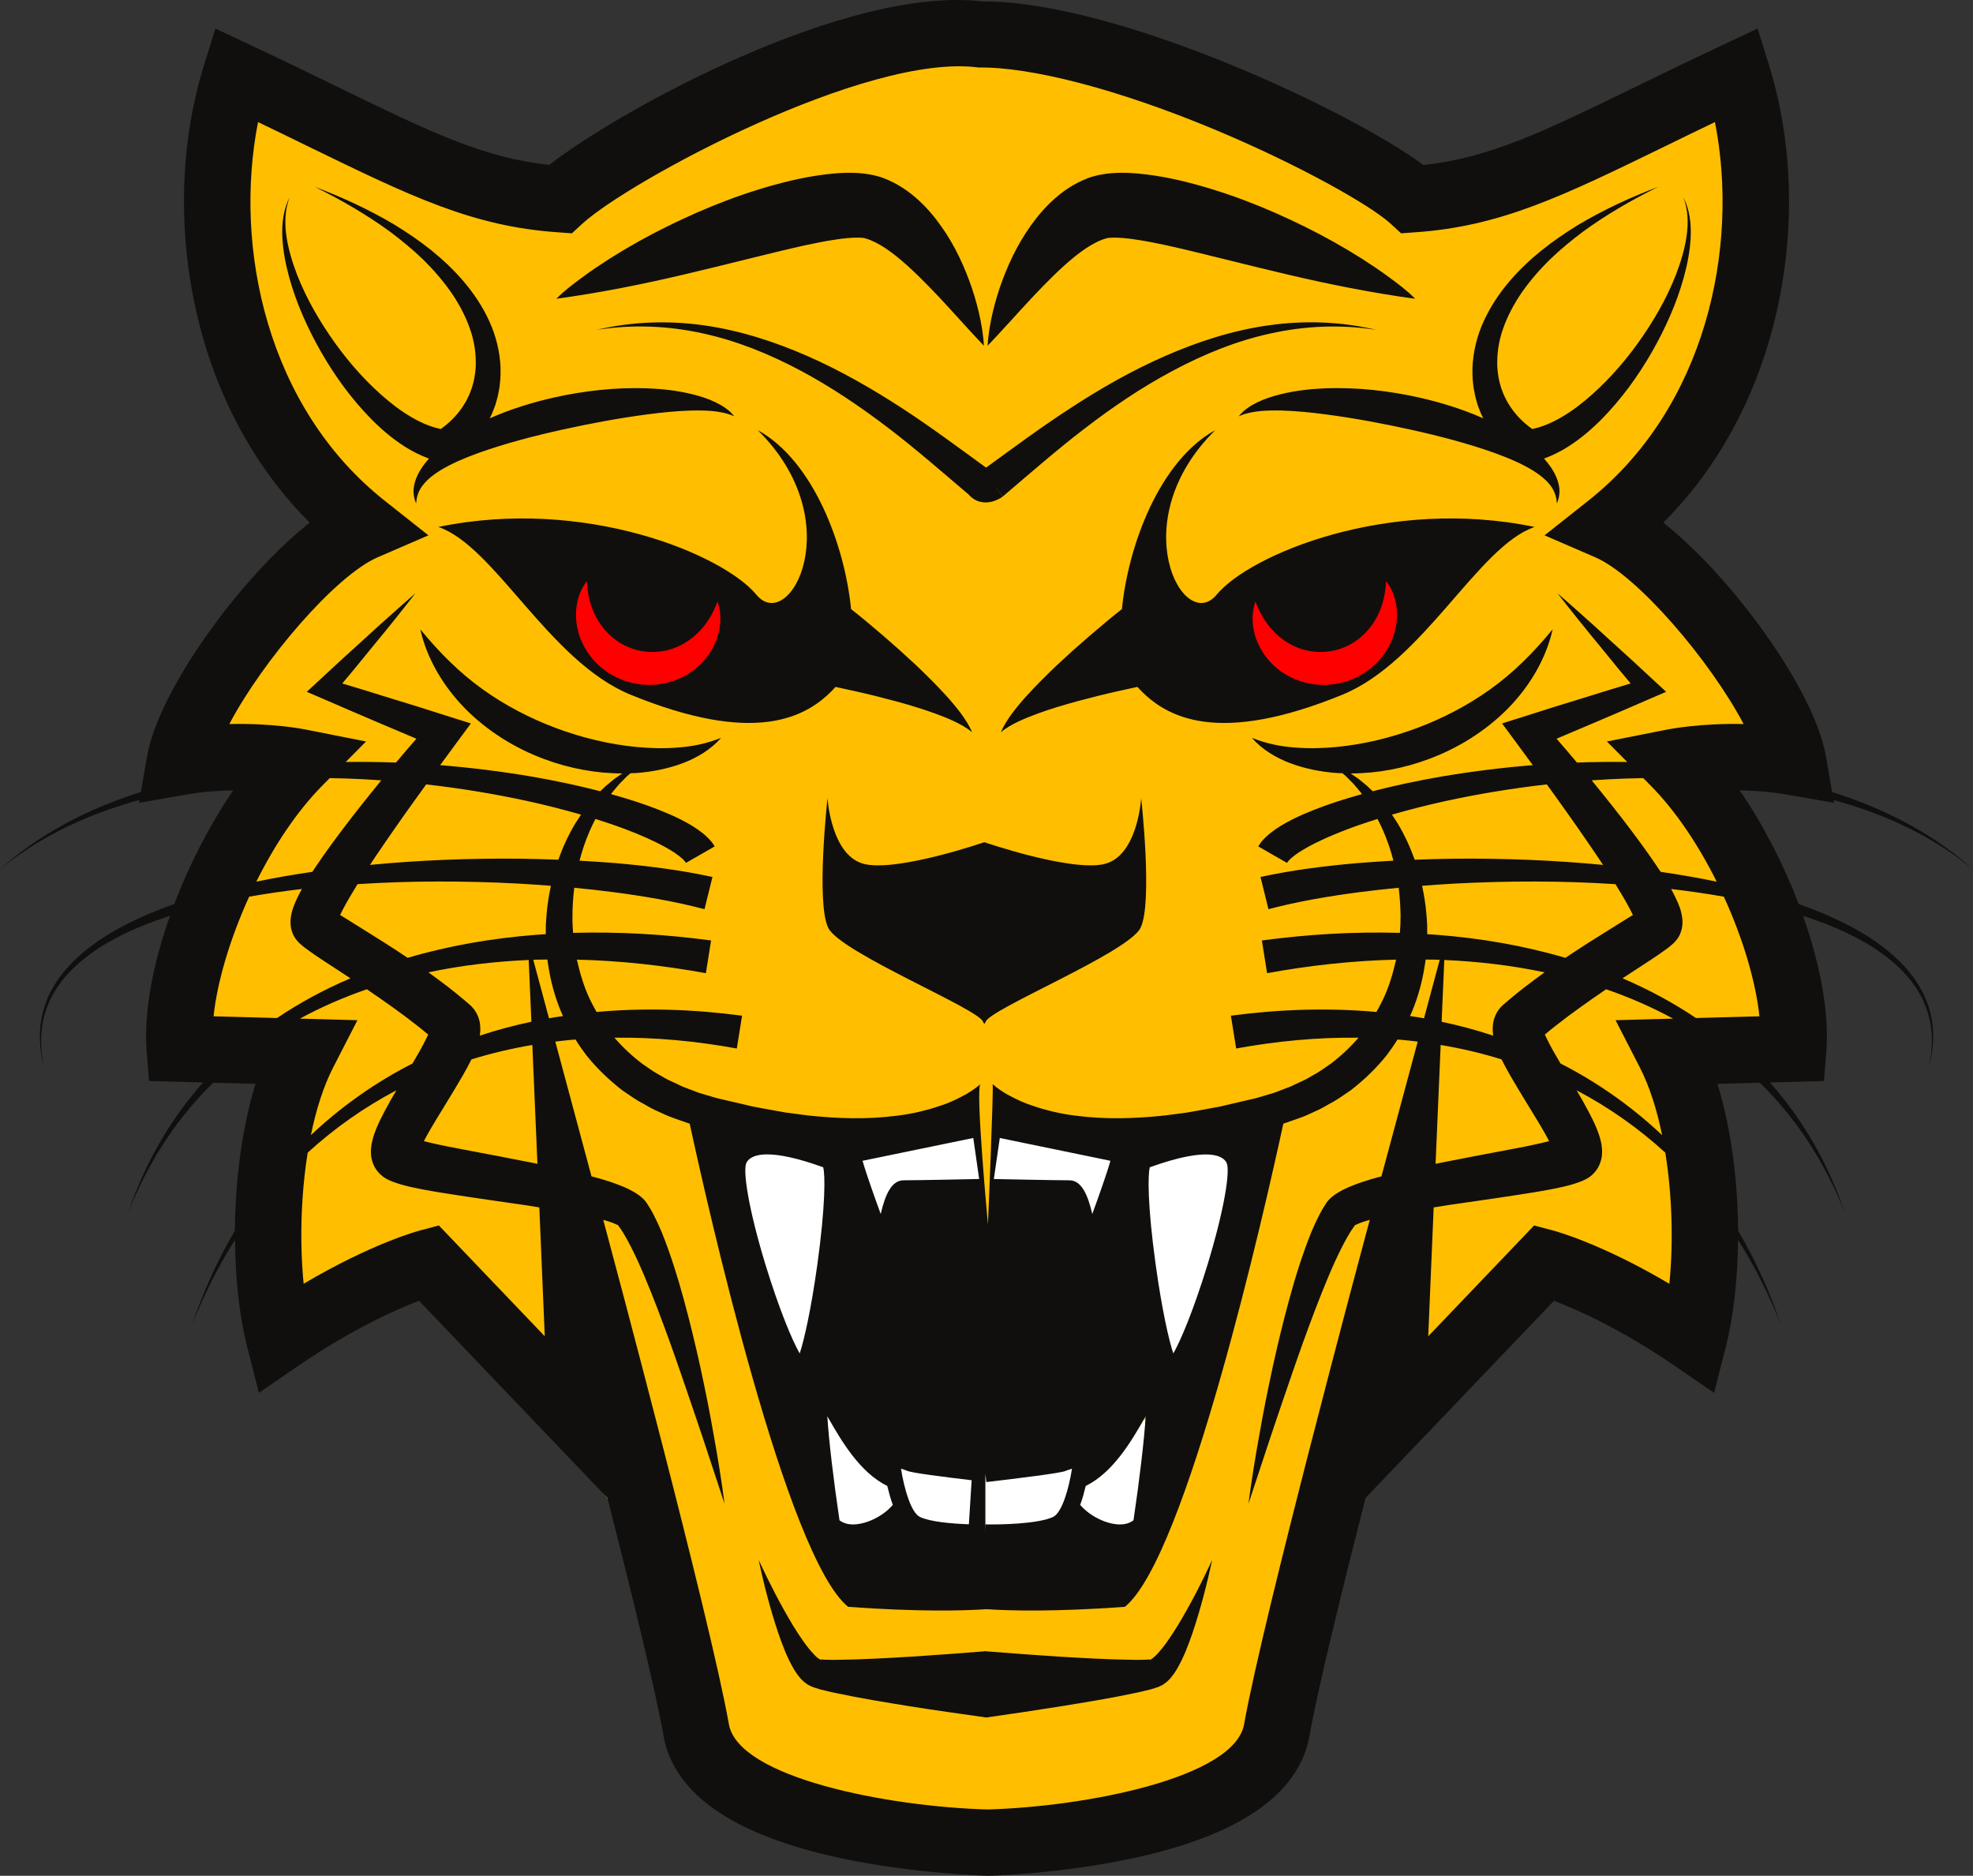<?xml version="1.0" encoding="UTF-8" standalone="no"?>
<svg
   version="1.2"
   width="228.46mm"
   height="217.196mm"
   viewBox="0 0 22846 21719.633"
   preserveAspectRatio="xMidYMid"
   fill-rule="evenodd"
   stroke-width="28.222"
   stroke-linejoin="round"
   xml:space="preserve"
   id="svg1306"
   sodipodi:docname="BigCat2.svg"
   inkscape:version="1.2.2 (732a01da63, 2022-12-09, custom)"
   xmlns:inkscape="http://www.inkscape.org/namespaces/inkscape"
   xmlns:sodipodi="http://sodipodi.sourceforge.net/DTD/sodipodi-0.dtd"
   xmlns="http://www.w3.org/2000/svg"
   xmlns:svg="http://www.w3.org/2000/svg"
   xmlns:ooo="http://xml.openoffice.org/svg/export"><rect x="0" y="0" width="22846" height="21719.633" fill="#333333" stroke="none"/><sodipodi:namedview
   id="namedview1308"
   pagecolor="#ffffff"
   bordercolor="#000000"
   borderopacity="0.25"
   inkscape:showpageshadow="2"
   inkscape:pageopacity="0.0"
   inkscape:pagecheckerboard="0"
   inkscape:deskcolor="#d1d1d1"
   inkscape:document-units="mm"
   showgrid="false"
   inkscape:zoom="0.57848045"
   inkscape:cx="420.06605"
   inkscape:cy="416.60872"
   inkscape:window-width="1920"
   inkscape:window-height="1031"
   inkscape:window-x="0"
   inkscape:window-y="25"
   inkscape:window-maximized="1"
   inkscape:current-layer="layer1" />
 <defs
   class="ClipPathGroup"
   id="defs1121">
  <clipPath
   id="presentation_clip_path"
   clipPathUnits="userSpaceOnUse">
   <rect
   x="0"
   y="0"
   width="23310"
   height="23310"
   id="rect1115" />
  </clipPath>
  <clipPath
   id="presentation_clip_path_shrink"
   clipPathUnits="userSpaceOnUse">
   <rect
   x="23"
   y="23"
   width="23264"
   height="23264"
   id="rect1118" />
  </clipPath>
 </defs>
 <defs
   class="TextShapeIndex"
   id="defs1125">
  <g
   ooo:slide="id1"
   ooo:id-list="id3 id4 id5 id6 id7"
   id="g1123" />
 </defs>
 <defs
   class="EmbeddedBulletChars"
   id="defs1157">
  <g
   id="bullet-char-template-57356"
   transform="matrix(4.8828125e-4,0,0,-4.8828125e-4,0,0)">
   <path
   d="M 580,1141 1163,571 580,0 -4,571 Z"
   id="path1127" />
  </g>
  <g
   id="bullet-char-template-57354"
   transform="matrix(4.8828125e-4,0,0,-4.8828125e-4,0,0)">
   <path
   d="M 8,1128 H 1137 V 0 H 8 Z"
   id="path1130" />
  </g>
  <g
   id="bullet-char-template-10146"
   transform="matrix(4.8828125e-4,0,0,-4.8828125e-4,0,0)">
   <path
   d="M 174,0 602,739 174,1481 1456,739 Z M 1358,739 309,1346 659,739 Z"
   id="path1133" />
  </g>
  <g
   id="bullet-char-template-10132"
   transform="matrix(4.8828125e-4,0,0,-4.8828125e-4,0,0)">
   <path
   d="M 2015,739 1276,0 H 717 l 543,543 H 174 v 393 h 1086 l -543,545 h 557 z"
   id="path1136" />
  </g>
  <g
   id="bullet-char-template-10007"
   transform="matrix(4.8828125e-4,0,0,-4.8828125e-4,0,0)">
   <path
   d="m 0,-2 c -7,16 -16,29 -25,39 l 381,530 c -94,256 -141,385 -141,387 0,25 13,38 40,38 9,0 21,-2 34,-5 21,4 42,12 65,25 l 27,-13 111,-251 280,301 64,-25 24,25 c 21,-10 41,-24 62,-43 C 886,937 835,863 770,784 769,783 710,716 594,584 L 774,223 c 0,-27 -21,-55 -63,-84 l 16,-20 C 717,90 699,76 672,76 641,76 570,178 457,381 L 164,-76 c -22,-34 -53,-51 -92,-51 -42,0 -63,17 -64,51 -7,9 -10,24 -10,44 0,9 1,19 2,30 z"
   id="path1139" />
  </g>
  <g
   id="bullet-char-template-10004"
   transform="matrix(4.8828125e-4,0,0,-4.8828125e-4,0,0)">
   <path
   d="M 285,-33 C 182,-33 111,30 74,156 52,228 41,333 41,471 c 0,78 14,145 41,201 34,71 87,106 158,106 53,0 88,-31 106,-94 l 23,-176 c 8,-64 28,-97 59,-98 l 735,706 c 11,11 33,17 66,17 42,0 63,-15 63,-46 V 965 c 0,-36 -10,-64 -30,-84 L 442,47 C 390,-6 338,-33 285,-33 Z"
   id="path1142" />
  </g>
  <g
   id="bullet-char-template-9679"
   transform="matrix(4.8828125e-4,0,0,-4.8828125e-4,0,0)">
   <path
   d="M 813,0 C 632,0 489,54 383,161 276,268 223,411 223,592 c 0,181 53,324 160,431 106,107 249,161 430,161 179,0 323,-54 432,-161 108,-107 162,-251 162,-431 0,-180 -54,-324 -162,-431 C 1136,54 992,0 813,0 Z"
   id="path1145" />
  </g>
  <g
   id="bullet-char-template-8226"
   transform="matrix(4.8828125e-4,0,0,-4.8828125e-4,0,0)">
   <path
   d="m 346,457 c -73,0 -137,26 -191,78 -54,51 -81,114 -81,188 0,73 27,136 81,188 54,52 118,78 191,78 73,0 134,-26 185,-79 51,-51 77,-114 77,-187 0,-75 -25,-137 -76,-188 -50,-52 -112,-78 -186,-78 z"
   id="path1148" />
  </g>
  <g
   id="bullet-char-template-8211"
   transform="matrix(4.8828125e-4,0,0,-4.8828125e-4,0,0)">
   <path
   d="M -4,459 H 1135 V 606 H -4 Z"
   id="path1151" />
  </g>
  <g
   id="bullet-char-template-61548"
   transform="matrix(4.8828125e-4,0,0,-4.8828125e-4,0,0)">
   <path
   d="m 173,740 c 0,163 58,303 173,419 116,115 255,173 419,173 163,0 302,-58 418,-173 116,-116 174,-256 174,-419 0,-163 -58,-303 -174,-418 C 1067,206 928,148 765,148 601,148 462,206 346,322 231,437 173,577 173,740 Z"
   id="path1154" />
  </g>
 </defs>
 
 <g
   inkscape:groupmode="layer"
   id="layer1"
   inkscape:label="Layer 1"
   transform="translate(-229,-638.367)"><path
     fill="#ffff00"
     stroke="none"
     d="m 14538,7604 88,664 321,219 483,180 533,-99 353,-326 163,-557 -111,-426 z"
     id="path1166"
     style="display:inline;fill:#ff0000" /><path
     fill="#ffff00"
     stroke="none"
     d="m 6864,7288 -128,657 234,310 401,325 536,76 439,-197 332,-476 31,-438 z"
     id="path1173"
     style="display:inline;fill:#ff0000" /><path
     fill="#ffffff"
     stroke="none"
     d="m 11758,14428 -39,-159 67,-504 1344,243 1489,-60 -1164,4513 -3570,56 -1252,-4590 1192,-56 903,-60 786,-88 81,684 68,607 z"
     id="path1180"
     style="display:inline;fill:#ffffff" /><path
     fill="#ffbf00"
     stroke="none"
     d="m 9756,16965 115,1314 260,168 551,-168 1433,150 556,-229 494,229 287,-53 105,-1327 -419,132 -573,392 -1900,31 z m 1993,-2589 1336,626 882,1716 454,-1297 190,-1062 -119,-485 -1971,-45 -732,-61 -62,480 z m -3118,-489 781,2897 291,-529 278,-1455 608,79 662,-304 344,-207 -27,-216 -13,-424 z m 5993,-6482 -212,873 754,317 331,80 595,-172 292,-357 224,-424 -145,-423 z m -7713,-225 -264,384 291,701 503,330 1071,-26 185,-701 14,-304 z m -4067,-5253 3555,881 2233,-964 2122,-1075 2343,441 2315,937 1323,717 3803,-1323 27,2149 -744,2095 -964,910 1268,716 881,1736 -1157,331 1185,1957 -28,1158 -1019,413 -83,1433 -165,1626 -1489,-799 -1157,1130 -1378,1075 -469,3059 -1378,937 -1102,414 -2839,-359 -1461,-358 -799,-2646 -1323,-1736 -1295,-1268 -1654,165 303,-2756 -1433,-138 1185,-3197 -716,-27 -28,-689 965,-1571 689,-551 -414,-607 -1240,-2039 z"
     id="path1187"
     style="display:inline" /><path
     fill="#110f0d"
     stroke="none"
     d="m 11665,4642 c 7,-132 30,-261 59,-388 30,-127 68,-252 114,-375 92,-246 212,-485 387,-709 88,-112 191,-220 321,-316 66,-47 138,-92 220,-128 21,-9 42,-18 63,-26 12,-4 21,-8 34,-12 l 40,-11 c 26,-8 49,-12 74,-17 23,-4 46,-8 68,-11 175,-20 318,-7 458,9 138,17 269,42 398,72 511,122 983,309 1437,533 227,112 448,236 663,372 107,69 213,139 316,216 103,76 207,153 299,247 -510,-70 -998,-168 -1478,-281 -240,-56 -477,-115 -712,-173 -234,-58 -467,-116 -694,-166 -113,-24 -226,-47 -333,-63 -105,-17 -212,-27 -284,-25 l -24,1 -17,1 c -1,0 -3,0 -5,0 -2,0 -7,2 -11,2 -8,1 -16,4 -24,6 -33,9 -71,24 -109,43 -79,39 -163,96 -247,163 -168,135 -334,304 -500,480 -167,178 -332,366 -513,556 z m 2601,14058 c -62,283 -134,565 -228,845 -49,140 -99,279 -182,421 -21,36 -47,73 -79,110 -19,19 -36,38 -65,57 -6,5 -12,9 -20,14 -8,5 -17,9 -26,13 -9,5 -19,9 -28,12 l -16,6 -67,21 -57,14 c -39,10 -76,18 -113,26 -293,63 -580,109 -869,156 -288,46 -575,89 -866,130 -290,-41 -600,-84 -888,-130 -289,-47 -576,-93 -869,-156 -37,-8 -74,-16 -112,-26 l -58,-14 -66,-21 -17,-6 c -9,-3 -18,-7 -27,-12 -9,-4 -18,-8 -27,-13 -7,-5 -13,-9 -20,-14 -28,-19 -45,-38 -65,-57 -32,-37 -58,-74 -79,-110 -83,-142 -133,-281 -182,-421 -94,-280 -166,-562 -227,-845 122,262 254,521 401,764 74,119 153,240 240,330 21,24 42,41 61,54 9,4 18,11 21,9 1,0 2,1 3,1 -1,-2 -1,-3 -2,-3 -1,-1 -1,-2 -2,-2 h 9 l 39,3 50,1 c 32,1 67,1 102,0 279,-3 568,-20 855,-37 279,-18 560,-39 838,-61 v -2 c 4,0 7,0 11,1 4,-1 7,-1 11,-1 v 2 c 278,22 559,43 839,61 286,17 575,34 854,37 35,1 70,1 102,0 l 50,-1 39,-3 h 10 c -1,0 -2,1 -3,2 -1,0 -1,1 -2,3 1,0 2,-1 3,-1 3,2 13,-5 21,-9 19,-13 40,-30 62,-54 86,-90 165,-211 239,-330 148,-243 280,-502 402,-764 z m 3946,-3814 -219,-58 -1226,1283 63,-1492 c 54,-9 108,-17 162,-26 261,-39 524,-74 790,-116 133,-20 266,-41 403,-67 68,-14 138,-27 212,-47 37,-10 75,-21 121,-38 11,-4 25,-10 37,-15 l 22,-10 11,-6 14,-7 14,-9 7,-4 14,-9 c 19,-14 38,-31 54,-49 33,-36 55,-78 68,-115 25,-73 22,-123 20,-163 -3,-39 -9,-69 -16,-96 -13,-53 -29,-94 -44,-133 -32,-77 -65,-143 -99,-206 -44,-84 -89,-163 -135,-240 370,195 717,438 1027,722 81,503 94,1051 47,1518 -787,-466 -1320,-610 -1347,-617 z m -2153,-8 c -49,183 -1207,4497 -1424,5725 -110,621 -1833,955 -2970,987 -1147,-31 -2886,-365 -2996,-987 -217,-1228 -1375,-5542 -1424,-5725 l -31,-115 c 14,4 28,8 41,12 28,8 53,17 77,26 22,9 43,19 51,23 0,1 3,2 1,0 -1,-1 0,-1 -2,-2 -2,-2 -3,-5 -5,-7 l -1,-2 2,2 3,4 6,8 11,16 c 16,20 32,47 47,70 31,51 61,105 89,161 115,225 212,470 307,715 94,246 184,496 270,747 87,250 172,503 257,755 l 251,760 c -35,-265 -77,-529 -125,-792 -23,-131 -47,-263 -73,-394 -27,-131 -53,-263 -82,-394 -57,-261 -120,-522 -191,-782 -71,-261 -151,-519 -255,-779 -27,-65 -57,-130 -91,-197 -18,-33 -33,-65 -56,-100 l -16,-25 -8,-13 -4,-7 -2,-3 -5,-6 c -7,-9 -14,-18 -21,-26 -7,-8 -13,-13 -20,-20 -14,-13 -25,-22 -37,-31 -47,-35 -86,-55 -123,-74 -38,-18 -74,-34 -109,-47 -70,-28 -138,-49 -206,-70 -39,-11 -78,-21 -117,-32 l -419,-1560 c 64,-8 128,-15 192,-21 14,-1 28,-2 42,-3 39,63 82,124 126,183 122,152 263,287 417,406 80,53 158,112 244,155 42,23 83,49 126,69 l 131,60 c 43,20 89,35 133,51 l 135,47 10,3 c 211,975 1122,5019 1835,5595 810,58 1323,46 1602,27 279,19 792,31 1602,-27 713,-576 1624,-4620 1835,-5595 l 10,-3 135,-47 c 44,-16 90,-31 133,-51 l 131,-60 c 43,-20 84,-46 126,-69 86,-43 164,-102 244,-155 154,-119 295,-254 417,-406 44,-59 87,-120 126,-183 14,1 28,2 42,3 64,6 128,13 192,21 l -420,1560 c -38,11 -77,21 -116,32 -68,21 -136,42 -206,70 -35,13 -71,29 -109,47 -37,19 -76,39 -123,74 -12,9 -23,18 -37,31 -7,7 -13,12 -20,20 -7,8 -14,17 -21,26 l -5,6 -2,3 -4,7 -8,13 -16,25 c -23,35 -38,67 -56,100 -34,67 -64,132 -91,197 -104,260 -184,518 -255,779 -71,260 -134,521 -191,782 -29,131 -55,263 -82,394 -26,131 -50,263 -73,394 -48,263 -90,527 -125,792 l 251,-760 c 85,-252 170,-505 257,-755 86,-251 176,-501 270,-747 95,-245 192,-490 307,-715 28,-56 58,-110 89,-161 15,-23 31,-50 47,-70 l 11,-16 4,-5 c -1,1 0,2 -1,2 -2,2 1,1 2,0 7,-4 28,-14 50,-23 24,-9 49,-18 77,-26 13,-4 27,-8 41,-12 z m -136,-59 3,-4 2,-2 -1,2 c -2,2 -3,5 -5,7 -1,0 -1,0 -1,0 z m -10612,9 -219,58 c -27,7 -560,151 -1347,617 -46,-467 -34,-1015 47,-1518 310,-284 657,-527 1027,-722 -46,77 -91,156 -135,240 -34,63 -67,129 -99,206 -15,39 -31,80 -44,133 -7,27 -13,57 -16,96 -2,40 -5,90 20,163 13,37 35,79 68,115 16,18 35,35 54,49 l 14,9 7,4 14,9 14,7 11,6 22,10 c 12,5 26,11 37,15 46,17 84,28 121,38 74,20 144,33 212,47 137,26 270,47 403,67 266,42 529,77 790,116 54,9 108,17 162,26 l 63,1492 z m 1093,-3076 c 15,-1 29,-1 43,-2 40,-1 80,-1 120,-1 3,18 5,36 8,54 28,188 77,375 152,553 7,16 14,31 21,47 -54,8 -108,16 -162,26 z m -2781,-602 c -8,24 -16,50 -22,85 -6,35 -15,76 -1,154 5,21 11,42 22,68 5,11 13,26 21,38 4,7 8,12 10,15 l 9,12 c 32,38 38,40 54,55 l 31,26 25,19 c 64,48 120,85 177,123 l 168,110 c 57,37 114,74 170,111 -297,127 -583,280 -850,460 l -735,-20 c 42,-398 190,-898 412,-1385 203,-36 407,-65 611,-89 -35,64 -69,128 -102,218 z m 507,181 c -1,1 0,-3 1,-8 0,5 -1,6 -1,8 z m 2252,1138 c -202,43 -402,96 -597,161 4,-33 9,-70 3,-126 -3,-29 -10,-64 -27,-104 -16,-39 -45,-84 -83,-119 l -45,-39 -40,-34 c -54,-46 -109,-90 -164,-133 -79,-61 -159,-120 -239,-178 382,-81 771,-126 1161,-143 z m 167,-1092 v 78 c -40,3 -79,5 -118,8 -501,39 -1000,124 -1482,266 -177,-119 -356,-232 -534,-342 l -168,-105 c -27,-16 -54,-33 -80,-49 9,-18 17,-36 27,-54 51,-99 112,-201 175,-303 618,-40 1238,-39 1855,-7 128,7 256,16 384,26 -24,112 -42,226 -51,341 -3,46 -8,94 -8,141 z m -316,-796 c -574,-5 -1149,17 -1720,72 28,-42 55,-84 84,-126 147,-217 298,-433 453,-648 38,-53 76,-105 114,-158 398,45 793,110 1183,195 205,45 409,97 610,155 -23,34 -45,68 -67,103 -79,132 -144,273 -196,419 -154,-6 -307,-10 -461,-12 z M 4047,9648 c 68,1 136,3 204,5 131,4 262,12 393,21 -152,186 -302,374 -448,567 -81,108 -162,217 -240,330 -37,53 -74,107 -110,162 -217,32 -434,69 -649,114 208,-418 470,-815 767,-1115 z m -218,4134 c 60,-295 146,-567 260,-788 l 279,-543 -666,-18 c 248,-135 508,-248 775,-340 98,67 195,134 290,202 105,75 208,152 308,231 38,30 75,61 112,92 -5,10 -10,20 -15,31 -24,51 -53,105 -83,159 -27,48 -56,96 -84,145 -30,15 -60,31 -89,46 -396,212 -763,477 -1087,783 z m 1147,21 c -1,0 0,0 -1,0 l 3,2 z m 1476,311 c -18,-4 -36,-8 -54,-11 -264,-53 -526,-102 -785,-151 -130,-24 -259,-49 -383,-78 -31,-7 -62,-14 -93,-22 14,-26 28,-53 43,-80 60,-107 129,-218 198,-331 69,-113 140,-228 210,-350 34,-59 67,-120 100,-186 231,-71 467,-127 705,-167 z m 3975,581 c -70,-192 -169,-469 -210,-616 l 1282,-264 68,475 c -93,2 -721,15 -875,15 -140,0 -213,167 -265,390 z m 1053,3083 -32,510 c -195,-7 -445,-28 -565,-84 -103,-47 -184,-324 -221,-560 32,10 60,20 77,27 51,21 401,67 741,107 z m -977,66 c 17,71 38,147 64,219 -54,65 -142,133 -250,179 -73,31 -248,90 -367,0 -67,-449 -125,-932 -141,-1205 5,10 11,19 16,28 144,251 359,623 678,779 z M 9114,14005 c 133,0 336,37 647,149 24,89 26,447 -67,1121 -73,528 -154,882 -205,1035 -86,-148 -238,-512 -396,-1027 -199,-653 -263,-1087 -222,-1178 17,-39 72,-100 243,-100 z m 2692,-190 1281,264 c -41,147 -140,424 -210,616 -52,-223 -125,-390 -265,-390 -154,0 -782,-13 -875,-15 z m 2627,290 c 41,91 -23,525 -222,1178 -158,515 -310,879 -396,1027 -51,-153 -132,-507 -205,-1035 -93,-674 -91,-1032 -67,-1121 709,-255 859,-119 890,-49 z m -954,2960 c 5,-9 11,-18 16,-28 -16,273 -74,756 -141,1205 -120,90 -294,31 -367,0 -108,-46 -196,-114 -250,-179 27,-72 47,-148 64,-219 319,-156 534,-528 678,-779 z m -1840,1321 v -683 l 11,96 c 384,-45 855,-103 915,-128 17,-7 46,-17 77,-27 -37,236 -117,513 -221,560 -175,81 -622,89 -780,85 z M 5190,6837 4686,6438 C 3320,5359 2931,3502 3217,2052 c 208,100 402,194 581,282 1185,577 1901,926 2889,994 l 164,12 122,-112 c 540,-494 3293,-1982 4586,-1808 613,-9 1628,256 2739,720 973,407 1798,873 2033,1088 l 122,112 164,-12 c 988,-68 1704,-417 2889,-994 179,-88 373,-182 581,-282 286,1450 -103,3307 -1469,4386 l -504,399 589,255 c 489,212 1330,1198 1716,1930 -497,-12 -860,59 -881,63 l -702,139 235,237 c -6,0 -13,0 -20,0 -187,-2 -375,0 -562,7 -78,-93 -156,-185 -236,-276 l 87,-37 338,-143 c 225,-95 450,-193 674,-290 l 170,-73 -125,-116 -280,-259 -283,-257 c -94,-86 -187,-172 -283,-256 -95,-85 -190,-170 -287,-253 78,101 158,200 237,300 79,100 161,198 241,296 l 242,296 127,152 c -181,55 -361,109 -541,166 l -351,108 -349,111 -248,78 165,223 c 64,86 128,173 191,260 -360,29 -719,74 -1076,135 -261,46 -520,100 -778,167 -19,-19 -39,-38 -59,-56 -35,-29 -70,-60 -106,-88 -30,-21 -60,-42 -90,-62 308,0 615,-59 903,-166 341,-126 657,-324 913,-581 255,-258 446,-579 523,-922 -223,272 -456,504 -720,693 -264,189 -549,337 -850,450 -300,112 -615,189 -937,220 -161,15 -323,19 -487,5 -164,-12 -325,-46 -489,-111 116,133 277,231 446,294 171,64 351,99 532,113 24,1 47,2 71,3 l 38,32 92,93 c 29,33 56,67 84,100 4,5 8,11 12,16 -53,15 -105,30 -157,46 -175,52 -349,113 -522,188 -87,38 -173,80 -260,133 -43,26 -86,56 -130,91 -44,38 -90,78 -132,148 l 333,191 c 3,-8 22,-31 44,-51 25,-22 53,-44 86,-66 64,-42 136,-82 211,-119 150,-74 311,-138 474,-196 77,-27 155,-52 233,-77 24,46 46,92 67,140 48,111 87,226 117,343 -138,8 -277,17 -415,28 -374,33 -748,79 -1124,161 l 92,373 c 344,-91 706,-152 1068,-199 146,-19 293,-35 440,-49 13,110 21,220 22,330 0,65 -3,129 -8,192 -534,-15 -1069,17 -1598,88 l 60,379 c 493,-90 993,-145 1494,-157 -36,159 -82,315 -151,460 -24,50 -50,98 -77,146 -561,-51 -1127,-31 -1685,43 l 61,380 c 467,-85 942,-131 1417,-125 -96,111 -204,212 -321,301 -68,45 -132,96 -205,133 -35,20 -70,42 -107,59 l -112,52 c -36,20 -75,33 -114,48 l -116,44 -120,36 c -40,11 -79,25 -122,34 l -254,59 -127,30 -128,24 c -85,15 -170,32 -256,46 l -257,34 c -343,37 -690,48 -1033,3 -171,-20 -340,-60 -504,-116 -83,-27 -163,-62 -240,-103 l -59,-31 -56,-35 c -37,-24 -72,-50 -106,-80 14,20 -54,1623 -54,1623 0,0 -145,-1543 -88,-1623 -33,30 -70,56 -106,80 l -56,35 -59,31 c -77,41 -157,76 -240,103 -164,56 -333,96 -504,116 -343,45 -689,34 -1033,-3 l -257,-34 c -86,-14 -171,-31 -256,-46 l -128,-24 -127,-30 -254,-59 c -43,-9 -82,-23 -122,-34 l -120,-36 -116,-44 c -39,-15 -78,-28 -114,-48 l -112,-52 c -37,-17 -72,-39 -107,-59 -73,-37 -137,-88 -205,-133 -117,-89 -225,-190 -321,-301 475,-6 950,40 1417,125 l 61,-380 c -558,-74 -1124,-94 -1685,-43 -27,-48 -53,-96 -77,-146 -69,-145 -115,-301 -151,-460 501,12 1001,67 1494,157 l 60,-379 c -529,-71 -1064,-103 -1598,-88 -5,-63 -8,-127 -7,-192 0,-110 7,-220 21,-330 147,14 294,30 440,49 362,47 724,108 1068,199 l 92,-373 c -376,-82 -750,-128 -1124,-161 -139,-11 -277,-20 -415,-28 30,-117 69,-232 117,-343 21,-48 43,-94 67,-140 78,25 156,50 233,77 163,58 324,122 474,196 75,37 147,77 211,119 33,22 61,44 86,66 22,20 41,43 44,51 l 333,-191 c -42,-70 -88,-110 -132,-148 -44,-35 -87,-65 -130,-91 -87,-53 -173,-95 -260,-133 -173,-75 -347,-136 -522,-188 -52,-16 -104,-31 -157,-46 4,-5 8,-11 12,-16 28,-33 55,-67 84,-100 l 92,-93 38,-32 c 24,-1 47,-2 71,-3 181,-14 361,-49 532,-113 169,-63 330,-161 446,-294 -164,65 -325,99 -489,111 -164,14 -326,10 -487,-5 -322,-31 -637,-108 -937,-220 -301,-113 -587,-261 -850,-450 -264,-189 -497,-421 -720,-693 77,343 269,664 523,922 256,257 572,455 913,581 288,107 595,166 903,166 -30,20 -60,41 -90,62 -36,28 -71,59 -106,88 -20,18 -40,37 -59,56 -258,-67 -517,-121 -778,-167 -357,-61 -716,-106 -1076,-135 63,-87 127,-174 191,-260 l 165,-223 -248,-78 -349,-111 -351,-108 c -180,-57 -360,-111 -541,-166 l 127,-152 242,-296 c 80,-98 162,-196 241,-296 79,-100 159,-199 237,-300 -97,83 -192,168 -287,253 -96,84 -189,170 -283,256 l -283,257 -280,259 -125,116 170,73 c 224,97 449,195 674,290 l 338,143 87,37 c -80,91 -158,183 -236,276 -187,-7 -375,-9 -562,-7 -7,0 -14,0 -20,0 l 235,-237 -702,-139 c -21,-5 -384,-75 -881,-63 386,-732 1227,-1718 1716,-1930 z m 14158,3734 c -78,-113 -159,-222 -240,-330 -146,-193 -296,-381 -448,-567 131,-9 262,-17 393,-21 68,-2 136,-4 204,-5 l 83,84 c 297,300 559,697 767,1115 -215,-45 -432,-82 -649,-114 -36,-55 -73,-109 -110,-162 z m -174,760 c 0,-2 -1,-3 -1,-8 1,5 2,9 1,8 z m 13,524 168,-110 c 57,-38 113,-75 177,-123 l 25,-19 31,-26 c 16,-15 22,-17 54,-55 l 9,-12 c 2,-3 6,-8 10,-15 8,-12 16,-27 21,-38 11,-26 17,-47 22,-68 14,-78 5,-119 -1,-154 -6,-35 -14,-61 -22,-85 -33,-90 -67,-154 -102,-218 204,24 408,53 611,89 223,487 370,987 412,1385 l -735,20 c -267,-180 -553,-333 -850,-460 56,-37 113,-74 170,-111 z m -2276,883 c 238,40 474,95 705,167 33,66 66,127 100,186 70,122 141,237 210,350 69,113 138,224 198,331 15,27 29,54 43,80 -31,8 -62,15 -94,22 -123,29 -252,54 -382,78 -259,49 -521,98 -785,151 -18,3 -36,7 -54,11 z m -182,-935 c 3,-18 5,-36 8,-54 40,0 80,0 120,1 14,1 28,2 43,2 l -182,677 c -54,-10 -108,-18 -162,-26 7,-16 14,-31 21,-47 75,-178 124,-365 152,-553 z m 787,701 c -6,56 -1,93 3,126 -195,-65 -395,-118 -597,-161 l 31,-715 c 390,17 779,62 1161,143 -80,58 -160,117 -239,178 -55,43 -110,87 -164,133 l -40,34 -45,39 c -38,35 -67,80 -83,119 -17,40 -24,75 -27,104 z m -1169,-2433 c 201,-58 405,-110 610,-155 390,-85 785,-150 1183,-195 38,53 77,105 114,158 155,215 306,431 453,648 29,42 56,84 84,126 -571,-55 -1146,-77 -1720,-72 -154,2 -307,6 -461,12 -52,-146 -117,-287 -196,-419 -22,-35 -44,-69 -67,-103 z m 408,1306 c 0,-47 -5,-95 -8,-141 -9,-115 -27,-229 -51,-341 128,-10 256,-19 384,-26 617,-32 1237,-33 1855,7 63,102 124,204 175,303 10,18 18,36 27,54 -26,16 -53,33 -80,49 l -168,105 c -178,110 -357,223 -534,342 -482,-142 -981,-227 -1482,-266 -39,-3 -78,-5 -118,-8 z m 1574,2426 c 0,0 0,0 -1,0 l -3,2 h 1 z m 607,-1352 279,543 c 114,221 200,493 260,788 -324,-306 -691,-571 -1087,-783 -29,-15 -59,-31 -89,-46 -28,-49 -57,-97 -84,-145 -30,-54 -59,-108 -83,-159 -5,-11 -10,-21 -15,-31 37,-31 74,-62 112,-92 100,-79 203,-156 308,-231 95,-68 192,-135 290,-202 267,92 527,205 775,340 z m 3433,-517 c -113,-151 -257,-276 -410,-385 -154,-109 -320,-198 -490,-277 -135,-62 -273,-117 -412,-166 -176,-461 -412,-920 -684,-1317 169,3 358,17 555,51 l 537,94 -5,-33 c 241,67 479,148 709,250 324,144 632,326 906,554 -264,-240 -565,-437 -886,-597 -239,-120 -490,-218 -745,-299 l -72,-413 c -132,-763 -1076,-2067 -1883,-2706 622,-622 1064,-1425 1291,-2351 241,-986 217,-2033 -68,-2949 l -131,-421 -399,187 c -378,178 -715,342 -1013,487 -1071,522 -1690,823 -2458,906 C 15878,1929 13163,647 11603,655 10042,468 7412,1906 6589,2548 5823,2465 5204,2164 4135,1643 3837,1498 3500,1334 3122,1156 l -399,-187 -131,421 c -285,916 -309,1963 -68,2949 227,926 669,1729 1291,2351 -807,639 -1751,1943 -1883,2706 l -72,413 c -255,81 -506,179 -745,299 -321,160 -622,357 -886,597 274,-228 583,-410 906,-554 230,-102 468,-183 709,-250 l -5,33 537,-94 c 196,-34 385,-48 554,-50 -271,396 -507,855 -683,1316 -139,49 -277,104 -412,166 -170,79 -336,168 -490,277 -153,109 -297,234 -410,385 -59,74 -105,157 -146,241 -37,87 -67,176 -82,269 -33,185 -15,374 33,553 -40,-181 -49,-369 -10,-549 19,-89 52,-175 91,-257 44,-81 92,-158 151,-227 116,-141 261,-256 413,-355 154,-99 319,-179 488,-249 107,-43 215,-82 324,-117 -200,565 -305,1125 -270,1568 l 28,344 625,17 c -167,189 -318,393 -449,608 -175,287 -315,593 -421,909 121,-311 275,-608 461,-883 154,-228 331,-439 526,-631 l 491,13 c -160,520 -235,1126 -239,1700 -205,347 -370,716 -498,1095 135,-344 301,-677 499,-988 4,460 53,893 141,1238 l 136,533 453,-311 c 627,-429 1134,-653 1401,-755 l 2182,2283 c 283,1111 558,2235 649,2753 120,677 815,1156 2067,1421 842,178 1662,200 1696,201 33,-1 828,-23 1663,-201 1244,-266 1934,-744 2054,-1421 91,-518 366,-1642 649,-2753 l 2182,-2283 c 268,102 775,326 1401,755 l 453,311 136,-533 c 88,-345 137,-778 141,-1238 198,311 364,644 499,988 -128,-379 -293,-748 -498,-1095 -4,-574 -79,-1180 -239,-1700 l 491,-13 c 195,192 372,403 526,631 186,275 340,572 461,883 -106,-316 -246,-622 -421,-909 -131,-215 -282,-419 -449,-608 l 625,-17 28,-344 c 35,-443 -70,-1002 -270,-1568 109,35 217,74 324,117 169,70 334,150 488,249 152,99 297,214 413,355 59,69 107,146 151,227 39,82 72,168 91,257 39,180 30,368 -10,549 48,-179 66,-368 34,-553 -16,-93 -46,-182 -83,-269 -41,-84 -87,-167 -146,-241 z M 17404,5482 c -3,-6 -6,-12 -9,-19 -23,-43 -38,-91 -56,-136 -13,-48 -28,-94 -36,-142 -21,-96 -26,-193 -24,-289 8,-191 55,-376 132,-542 77,-167 178,-318 292,-453 115,-135 243,-256 378,-365 136,-109 279,-206 426,-296 296,-176 607,-319 925,-439 -305,150 -600,321 -872,519 -135,101 -264,208 -384,323 -119,117 -227,242 -321,375 -93,134 -169,277 -221,425 -53,148 -74,303 -67,451 6,74 16,147 39,217 9,35 25,68 37,102 17,32 30,65 50,95 69,119 167,218 278,298 83,-17 169,-48 254,-91 124,-62 245,-145 358,-239 227,-188 432,-415 610,-662 177,-246 332,-512 443,-797 55,-143 99,-290 122,-441 22,-151 19,-309 -37,-455 71,139 92,302 85,459 -7,158 -37,314 -79,467 -84,305 -215,596 -373,872 -158,275 -347,536 -576,770 -115,116 -241,225 -386,318 -86,55 -181,104 -284,141 62,71 120,150 153,243 16,46 27,94 26,142 -2,48 -12,94 -31,135 -3,-91 -38,-167 -88,-226 -51,-61 -115,-109 -183,-152 -137,-85 -290,-148 -445,-205 -313,-112 -640,-197 -968,-270 -329,-73 -662,-135 -996,-179 -167,-22 -335,-39 -503,-44 -84,-2 -168,-1 -252,6 -83,10 -167,23 -248,61 55,-72 136,-124 219,-164 83,-40 171,-68 259,-90 178,-45 358,-64 538,-71 360,-11 717,28 1066,106 255,57 507,135 749,242 z m -5763,6990 c -1,7 -13,15 -14,25 -1,-10 -13,-18 -14,-25 -32,-144 -1649,-801 -1793,-1089 -144,-288 -9,-1503 -9,-1503 0,0 41,686 441,766 400,80 1375,-256 1375,-256 0,0 975,336 1375,256 401,-80 441,-766 441,-766 0,0 136,1215 -8,1503 -145,288 -1762,945 -1794,1089 z m 4431,-4072 c -56,41 -116,75 -180,102 -32,13 -65,26 -99,34 l -50,13 c -17,4 -34,7 -51,9 l -52,7 -52,3 c -17,0 -35,1 -52,1 -17,-1 -35,-2 -52,-3 -34,-2 -68,-9 -102,-15 -35,-6 -68,-17 -100,-27 -131,-44 -250,-119 -341,-217 -91,-98 -157,-216 -187,-340 -31,-123 -28,-251 13,-363 82,223 214,378 370,474 154,97 330,126 495,101 165,-26 322,-110 440,-249 119,-137 197,-327 207,-563 149,188 167,481 50,722 -57,121 -146,229 -257,311 z M 14301,5619 c -647,356 -1008,1336 -1081,2072 -62,48 -119,95 -178,144 -65,54 -130,109 -194,164 -129,111 -255,224 -379,340 -123,117 -244,237 -358,363 -57,63 -112,129 -163,197 -50,69 -98,141 -129,218 63,-54 134,-91 206,-126 73,-34 147,-64 222,-91 151,-55 305,-101 460,-143 155,-42 312,-81 469,-116 75,-17 150,-33 224,-49 338,377 955,670 2374,90 944,-387 1569,-1718 2225,-1942 -1697,-353 -3298,320 -3682,784 -384,465 -1089,-848 -16,-1905 z M 6671,4098 c 92,-94 196,-171 299,-247 103,-77 209,-147 316,-216 215,-136 436,-260 663,-372 454,-224 926,-411 1437,-533 129,-30 260,-55 398,-72 140,-16 283,-29 457,-9 23,3 46,7 69,11 25,5 48,9 74,17 l 40,11 c 13,4 22,8 34,12 21,8 42,17 63,26 82,36 154,81 220,128 130,96 233,204 321,316 175,224 295,463 387,709 46,123 84,248 114,375 29,127 52,256 59,388 -181,-190 -346,-378 -512,-556 -167,-176 -333,-345 -501,-480 -84,-67 -168,-124 -247,-163 -38,-19 -76,-34 -109,-43 -8,-2 -16,-5 -24,-6 -4,0 -9,-2 -11,-2 -2,0 -4,0 -5,0 l -17,-1 -24,-1 c -72,-2 -179,8 -284,25 -107,16 -220,39 -333,63 -227,50 -460,108 -694,166 -235,58 -472,117 -712,173 -480,113 -968,211 -1478,281 z m 4936,1985 h -1 c 2,-1 3,-2 3,-2 z M 8377,4405 c -414,-58 -837,-43 -1239,53 408,-65 824,-48 1222,39 399,86 779,241 1138,432 358,191 696,420 1020,667 317,242 616,504 927,768 22,26 51,51 89,69 49,22 100,26 138,21 40,-4 69,-14 94,-25 13,-5 25,-11 36,-17 l 17,-10 c 6,-4 9,-6 21,-14 l -117,-153 118,152 c 318,-270 624,-539 948,-787 323,-248 660,-477 1019,-668 358,-191 737,-347 1136,-433 398,-88 814,-106 1222,-41 -402,-96 -825,-112 -1239,-54 -415,57 -819,187 -1203,355 -385,168 -751,377 -1101,606 -337,218 -659,458 -976,688 -315,-229 -635,-468 -968,-685 -350,-228 -716,-438 -1100,-607 -384,-168 -787,-298 -1202,-356 z M 5137,6242 c -51,59 -86,135 -89,226 -19,-41 -29,-87 -31,-135 -1,-48 10,-96 26,-142 33,-93 91,-172 153,-243 -103,-37 -198,-86 -284,-141 -145,-93 -271,-202 -386,-318 -229,-234 -418,-495 -576,-770 -158,-276 -289,-567 -373,-872 -42,-153 -72,-309 -79,-467 -7,-157 14,-320 85,-459 -56,146 -59,304 -37,455 23,151 67,298 122,441 111,285 267,551 443,797 178,247 383,474 610,662 113,94 234,177 358,239 85,43 171,74 254,91 111,-80 209,-179 278,-298 20,-30 33,-63 50,-95 12,-34 28,-67 37,-102 23,-70 33,-143 39,-217 7,-148 -14,-303 -67,-451 -52,-148 -128,-291 -221,-425 -94,-133 -202,-258 -321,-375 -120,-115 -249,-222 -384,-323 -272,-198 -567,-369 -872,-519 318,120 629,263 925,439 147,90 290,187 426,296 135,109 263,230 378,365 114,135 216,286 292,453 77,166 124,351 132,542 2,96 -3,193 -24,289 -8,48 -23,94 -36,142 -18,45 -33,93 -56,136 -3,7 -6,13 -9,19 242,-107 494,-185 749,-242 349,-78 706,-117 1066,-106 180,7 360,26 538,71 88,22 176,50 259,90 83,40 164,92 219,164 -81,-38 -165,-51 -248,-61 -84,-7 -168,-8 -252,-6 -168,5 -336,22 -503,44 -334,44 -667,106 -996,179 -328,73 -655,158 -968,270 -155,57 -308,120 -445,205 -68,43 -132,91 -182,152 z m 3226,2065 c -91,98 -210,173 -341,217 -32,10 -65,21 -100,27 -34,6 -68,13 -102,15 -17,1 -35,2 -52,3 -17,0 -35,-1 -52,-1 l -52,-3 -52,-7 c -17,-2 -34,-5 -51,-9 l -50,-13 c -34,-8 -66,-21 -99,-34 -64,-27 -124,-61 -180,-102 -111,-82 -200,-190 -257,-311 -117,-241 -99,-534 50,-722 9,236 88,426 207,563 118,139 275,223 440,249 165,25 341,-4 495,-101 156,-96 288,-251 370,-474 41,112 44,240 13,363 -30,124 -96,242 -187,340 z m 1765,334 c 157,35 314,74 469,116 155,42 309,88 460,143 75,27 150,57 222,91 72,35 143,72 206,126 -31,-77 -79,-149 -129,-218 -51,-68 -106,-134 -163,-197 -114,-126 -235,-246 -358,-363 -124,-116 -250,-229 -379,-340 -64,-55 -129,-110 -194,-164 -59,-49 -116,-96 -178,-144 -73,-736 -434,-1716 -1081,-2072 1073,1057 368,2370 -16,1905 -384,-464 -1985,-1137 -3682,-784 656,224 1281,1555 2225,1942 1419,580 2036,287 2374,-90 75,16 149,32 224,49 z"
     id="path1199"
     style="display:inline" /></g>
</svg>
